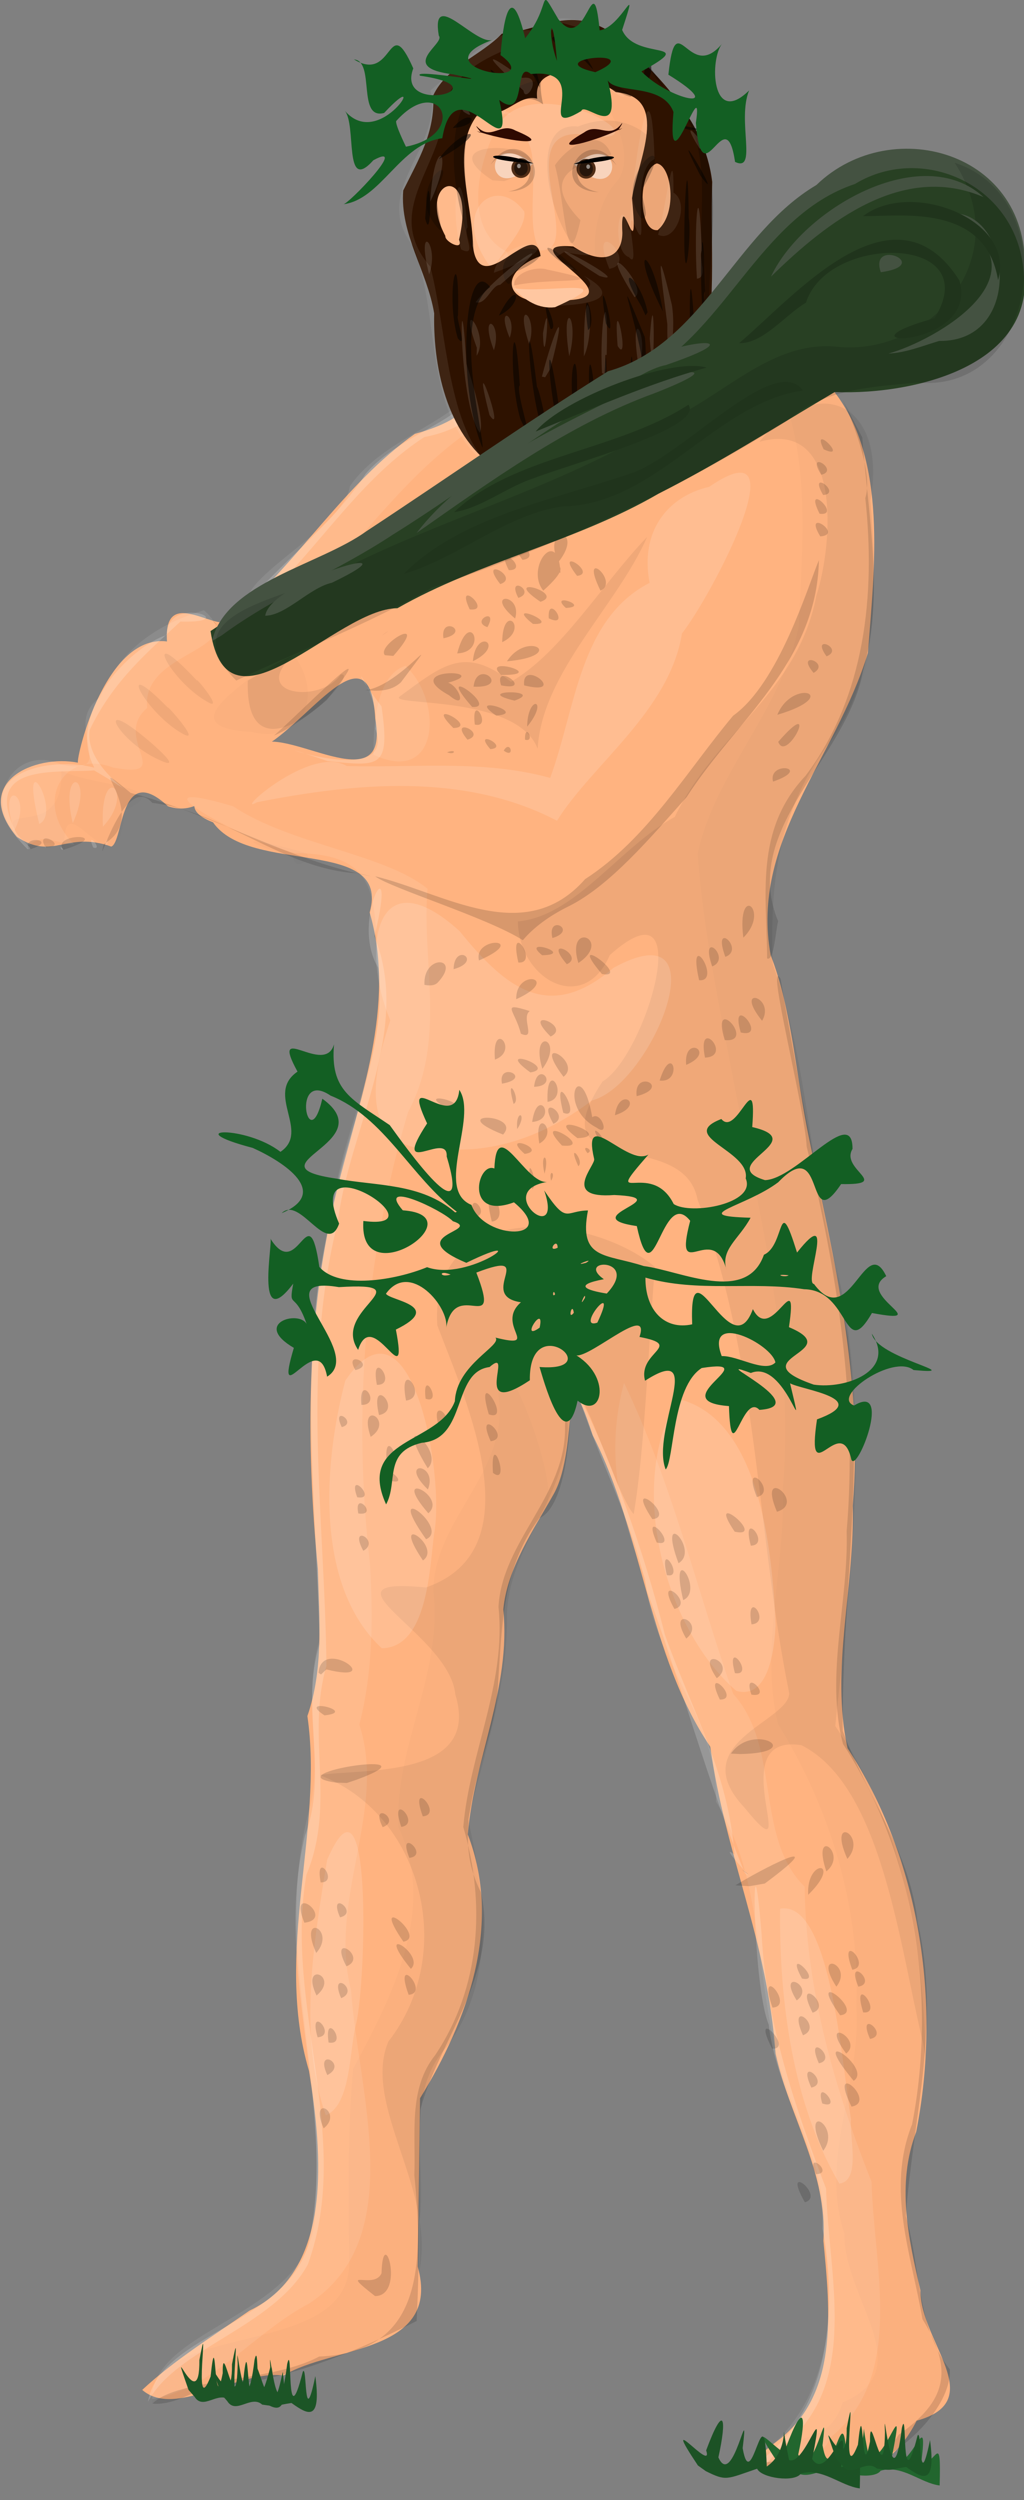 <?xml version="1.0" encoding="UTF-8" standalone="no"?>
<!-- Created with Inkscape (http://www.inkscape.org/) -->

<svg
   width="364.853"
   height="890.552"
   id="svg9845"
   version="1.1"
   xmlns:xlink="http://www.w3.org/1999/xlink"
   xmlns="http://www.w3.org/2000/svg"
   xmlns:svg="http://www.w3.org/2000/svg"
   xmlns:rdf="http://www.w3.org/1999/02/22-rdf-syntax-ns#"
   xmlns:cc="http://creativecommons.org/ns#"
   xmlns:dc="http://purl.org/dc/elements/1.1/">
  <rect width="100%" height="100%" fill="#808080" stroke="none"/>
  <defs
     id="defs9847">
    <linearGradient
       id="linearGradient23124-6">
      <stop
         id="stop23126-0"
         offset="0"
         style="stop-color:#cc992d;stop-opacity:1;" />
      <stop
         id="stop23128-3"
         offset="0.143"
         style="stop-color:#e1a832;stop-opacity:1;" />
      <stop
         style="stop-color:#e5cf5c;stop-opacity:1;"
         offset="0.321"
         id="stop23130-8" />
      <stop
         id="stop23132-0"
         offset="0.5"
         style="stop-color:#e5c547;stop-opacity:1;" />
      <stop
         style="stop-color:#ffffa3;stop-opacity:1;"
         offset="0.75"
         id="stop23134-1" />
      <stop
         id="stop23136-2"
         offset="0.875"
         style="stop-color:#ffd94d;stop-opacity:1;" />
      <stop
         style="stop-color:#ffdb4e;stop-opacity:1;"
         offset="1"
         id="stop23138-5" />
    </linearGradient>
    <linearGradient
       id="linearGradient9216">
      <stop
         id="stop9218"
         offset="0"
         style="stop-color:#cc992d;stop-opacity:1;" />
      <stop
         id="stop9220"
         offset="0.143"
         style="stop-color:#e1a832;stop-opacity:1;" />
      <stop
         style="stop-color:#e5cf5c;stop-opacity:1;"
         offset="0.321"
         id="stop9222" />
      <stop
         id="stop9224"
         offset="0.5"
         style="stop-color:#e5c547;stop-opacity:1;" />
      <stop
         style="stop-color:#ffffa3;stop-opacity:1;"
         offset="0.75"
         id="stop9226" />
      <stop
         id="stop9228"
         offset="0.875"
         style="stop-color:#ffd94d;stop-opacity:1;" />
      <stop
         style="stop-color:#ffdb4e;stop-opacity:1;"
         offset="1"
         id="stop9230" />
    </linearGradient>
    <linearGradient
       id="linearGradient4070-6-1-3">
      <stop
         id="stop4072-2-3-5"
         offset="0"
         style="stop-color:#a3a3a3;stop-opacity:1;" />
      <stop
         id="stop4074-3-2-9"
         offset="0.143"
         style="stop-color:#b0b0b0;stop-opacity:1;" />
      <stop
         style="stop-color:#d1d1d1;stop-opacity:1;"
         offset="0.321"
         id="stop4076-8-1-9" />
      <stop
         id="stop4078-2-6-8"
         offset="0.5"
         style="stop-color:#bdbdbd;stop-opacity:1;" />
      <stop
         style="stop-color:#e5e5e5;stop-opacity:1;"
         offset="0.75"
         id="stop4080-6-3-1" />
      <stop
         id="stop4082-2-8-8"
         offset="0.875"
         style="stop-color:#cccccc;stop-opacity:1;" />
      <stop
         style="stop-color:#cccccc;stop-opacity:1;"
         offset="1"
         id="stop4084-7-3-2" />
    </linearGradient>
    <linearGradient
       id="linearGradient7293-4-5-5-3-6">
      <stop
         id="stop5392-3-6-1-0"
         offset="0"
         style="stop-color:#cc992d;stop-opacity:1;" />
      <stop
         id="stop7305-6-3-4-7"
         offset="0.143"
         style="stop-color:#e1a832;stop-opacity:1;" />
      <stop
         style="stop-color:#e5cf5c;stop-opacity:1;"
         offset="0.321"
         id="stop8194-1-0-7-8-1" />
      <stop
         id="stop7301-0-2-2-9-7"
         offset="0.5"
         style="stop-color:#e5c547;stop-opacity:1;" />
      <stop
         style="stop-color:#ffffa3;stop-opacity:1;"
         offset="0.75"
         id="stop7303-5-9-4-8-7" />
      <stop
         id="stop7526-6-9-6-4-7"
         offset="0.875"
         style="stop-color:#ffd94d;stop-opacity:1;" />
      <stop
         style="stop-color:#ffdb4e;stop-opacity:1;"
         offset="1"
         id="stop7297-8-3-4-7" />
    </linearGradient>
    <linearGradient
       id="linearGradient6945">
      <stop
         id="stop6947"
         offset="0"
         style="stop-color:#cc992d;stop-opacity:1;" />
      <stop
         id="stop6949"
         offset="0.143"
         style="stop-color:#e1a832;stop-opacity:1;" />
      <stop
         style="stop-color:#e5cf5c;stop-opacity:1;"
         offset="0.321"
         id="stop6951" />
      <stop
         id="stop6953"
         offset="0.5"
         style="stop-color:#e5c547;stop-opacity:1;" />
      <stop
         style="stop-color:#ffffa3;stop-opacity:1;"
         offset="0.75"
         id="stop6955" />
      <stop
         id="stop6957"
         offset="0.875"
         style="stop-color:#ffd94d;stop-opacity:1;" />
      <stop
         style="stop-color:#ffdb4e;stop-opacity:1;"
         offset="1"
         id="stop6959" />
    </linearGradient>
    <linearGradient
       id="linearGradient9390">
      <stop
         id="stop9392"
         offset="0"
         style="stop-color:#cc992d;stop-opacity:1;" />
      <stop
         id="stop9394"
         offset="0.143"
         style="stop-color:#e1a832;stop-opacity:1;" />
      <stop
         style="stop-color:#e5cf5c;stop-opacity:1;"
         offset="0.321"
         id="stop9396" />
      <stop
         id="stop9398"
         offset="0.5"
         style="stop-color:#e5c547;stop-opacity:1;" />
      <stop
         style="stop-color:#ffffa3;stop-opacity:1;"
         offset="0.75"
         id="stop9400" />
      <stop
         id="stop9402"
         offset="0.875"
         style="stop-color:#ffd94d;stop-opacity:1;" />
      <stop
         style="stop-color:#ffdb4e;stop-opacity:1;"
         offset="1"
         id="stop9404" />
    </linearGradient>
    <linearGradient
       gradientUnits="userSpaceOnUse"
       y2="672.822"
       x2="449.808"
       y1="677.822"
       x1="155.102"
       id="linearGradient8180"
       xlink:href="#linearGradient4070-9-0-5" />
    <linearGradient
       gradientTransform="translate(458.427,563.081)"
       xlink:href="#linearGradient4053-4-0"
       id="linearGradient5694"
       x1="294.712"
       y1="148.257"
       x2="305.824"
       y2="148.257"
       gradientUnits="userSpaceOnUse" />
    <linearGradient
       id="linearGradient4053-4-0">
      <stop
         id="stop4055-9-6"
         offset="0"
         style="stop-color:#cc992d;stop-opacity:1;" />
      <stop
         id="stop4057-8-5"
         offset="0.143"
         style="stop-color:#e1a832;stop-opacity:1;" />
      <stop
         style="stop-color:#e5cf5c;stop-opacity:1;"
         offset="0.321"
         id="stop4059-2-0" />
      <stop
         id="stop4061-4-9"
         offset="0.5"
         style="stop-color:#e5c547;stop-opacity:1;" />
      <stop
         style="stop-color:#ffffa3;stop-opacity:1;"
         offset="0.75"
         id="stop4063-5-7" />
      <stop
         id="stop4065-2-2"
         offset="0.875"
         style="stop-color:#ffd94d;stop-opacity:1;" />
      <stop
         style="stop-color:#ffdb4e;stop-opacity:1;"
         offset="1"
         id="stop4067-9-2" />
    </linearGradient>
    <linearGradient
       xlink:href="#linearGradient4070-9-0-5"
       id="linearGradient5702"
       x1="309.286"
       y1="148.853"
       x2="320.714"
       y2="148.853"
       gradientUnits="userSpaceOnUse" />
    <linearGradient
       id="linearGradient4070-9-0-5">
      <stop
         id="stop4072-5-5-3"
         offset="0"
         style="stop-color:#a3a3a3;stop-opacity:1;" />
      <stop
         id="stop4074-5-2-2"
         offset="0.143"
         style="stop-color:#b0b0b0;stop-opacity:1;" />
      <stop
         style="stop-color:#d1d1d1;stop-opacity:1;"
         offset="0.321"
         id="stop4076-40-4-9" />
      <stop
         id="stop4078-3-2-7"
         offset="0.5"
         style="stop-color:#bdbdbd;stop-opacity:1;" />
      <stop
         style="stop-color:#e5e5e5;stop-opacity:1;"
         offset="0.75"
         id="stop4080-4-3-3" />
      <stop
         id="stop4082-1-8-7"
         offset="0.875"
         style="stop-color:#cccccc;stop-opacity:1;" />
      <stop
         style="stop-color:#cccccc;stop-opacity:1;"
         offset="1"
         id="stop4084-2-5-4" />
    </linearGradient>
    <linearGradient
       gradientTransform="translate(458.427,563.081)"
       y2="148.853"
       x2="320.714"
       y1="148.853"
       x1="309.286"
       gradientUnits="userSpaceOnUse"
       id="linearGradient5734"
       xlink:href="#linearGradient4070-9-0-5" />
    <linearGradient
       gradientUnits="userSpaceOnUse"
       y2="677.106"
       x2="447.174"
       y1="673.535"
       x1="155.416"
       id="linearGradient8098"
       xlink:href="#linearGradient4070-9-0-5" />
    <linearGradient
       gradientUnits="userSpaceOnUse"
       y2="621.984"
       x2="353.558"
       y1="622.877"
       x1="235.797"
       id="linearGradient8090"
       xlink:href="#linearGradient6713" />
    <linearGradient
       gradientUnits="userSpaceOnUse"
       y2="623.751"
       x2="393.991"
       y1="623.751"
       x1="276.408"
       id="linearGradient8082"
       xlink:href="#linearGradient6713" />
    <linearGradient
       gradientUnits="userSpaceOnUse"
       y2="2720.7"
       x2="1695.24"
       y1="2726.81"
       x1="1269.68"
       id="linearGradient8074"
       xlink:href="#linearGradient6713" />
    <linearGradient
       gradientUnits="userSpaceOnUse"
       y2="487.316"
       x2="409.226"
       y1="487.673"
       x1="208.102"
       id="linearGradient8066"
       xlink:href="#linearGradient6713" />
    <linearGradient
       id="linearGradient6713">
      <stop
         id="stop6715"
         offset="0"
         style="stop-color:#cc992d;stop-opacity:1;" />
      <stop
         id="stop6717"
         offset="0.143"
         style="stop-color:#e1a832;stop-opacity:1;" />
      <stop
         style="stop-color:#e5cf5c;stop-opacity:1;"
         offset="0.321"
         id="stop6719" />
      <stop
         id="stop6721"
         offset="0.5"
         style="stop-color:#e5c547;stop-opacity:1;" />
      <stop
         style="stop-color:#ffffa3;stop-opacity:1;"
         offset="0.75"
         id="stop6723" />
      <stop
         id="stop6725"
         offset="0.875"
         style="stop-color:#ffd94d;stop-opacity:1;" />
      <stop
         style="stop-color:#ffdb4e;stop-opacity:1;"
         offset="1"
         id="stop6727" />
    </linearGradient>
    <linearGradient
       id="linearGradient4053-4">
      <stop
         id="stop4055-9"
         offset="0"
         style="stop-color:#cc992d;stop-opacity:1;" />
      <stop
         id="stop4057-8"
         offset="0.143"
         style="stop-color:#e1a832;stop-opacity:1;" />
      <stop
         style="stop-color:#e5cf5c;stop-opacity:1;"
         offset="0.321"
         id="stop4059-2" />
      <stop
         id="stop4061-4"
         offset="0.5"
         style="stop-color:#e5c547;stop-opacity:1;" />
      <stop
         style="stop-color:#ffffa3;stop-opacity:1;"
         offset="0.75"
         id="stop4063-5" />
      <stop
         id="stop4065-2"
         offset="0.875"
         style="stop-color:#ffd94d;stop-opacity:1;" />
      <stop
         style="stop-color:#ffdb4e;stop-opacity:1;"
         offset="1"
         id="stop4067-9" />
    </linearGradient>
    <linearGradient
       id="linearGradient4053-4-7">
      <stop
         id="stop4055-9-8"
         offset="0"
         style="stop-color:#cc992d;stop-opacity:1;" />
      <stop
         id="stop4057-8-8"
         offset="0.143"
         style="stop-color:#e1a832;stop-opacity:1;" />
      <stop
         style="stop-color:#e5cf5c;stop-opacity:1;"
         offset="0.321"
         id="stop4059-2-1" />
      <stop
         id="stop4061-4-6"
         offset="0.5"
         style="stop-color:#e5c547;stop-opacity:1;" />
      <stop
         style="stop-color:#ffffa3;stop-opacity:1;"
         offset="0.75"
         id="stop4063-5-3" />
      <stop
         id="stop4065-2-8"
         offset="0.875"
         style="stop-color:#ffd94d;stop-opacity:1;" />
      <stop
         style="stop-color:#ffdb4e;stop-opacity:1;"
         offset="1"
         id="stop4067-9-7" />
    </linearGradient>
    <linearGradient
       id="linearGradient6945-3">
      <stop
         id="stop6947-8"
         offset="0"
         style="stop-color:#cc992d;stop-opacity:1;" />
      <stop
         id="stop6949-3"
         offset="0.143"
         style="stop-color:#e1a832;stop-opacity:1;" />
      <stop
         style="stop-color:#e5cf5c;stop-opacity:1;"
         offset="0.321"
         id="stop6951-7" />
      <stop
         id="stop6953-1"
         offset="0.5"
         style="stop-color:#e5c547;stop-opacity:1;" />
      <stop
         style="stop-color:#ffffa3;stop-opacity:1;"
         offset="0.75"
         id="stop6955-0" />
      <stop
         id="stop6957-7"
         offset="0.875"
         style="stop-color:#ffd94d;stop-opacity:1;" />
      <stop
         style="stop-color:#ffdb4e;stop-opacity:1;"
         offset="1"
         id="stop6959-3" />
    </linearGradient>
    <linearGradient
       id="linearGradient11765">
      <stop
         id="stop11767"
         offset="0"
         style="stop-color:#cc992d;stop-opacity:1;" />
      <stop
         id="stop11769"
         offset="0.143"
         style="stop-color:#e1a832;stop-opacity:1;" />
      <stop
         style="stop-color:#e5cf5c;stop-opacity:1;"
         offset="0.321"
         id="stop11771" />
      <stop
         id="stop11773"
         offset="0.5"
         style="stop-color:#e5c547;stop-opacity:1;" />
      <stop
         style="stop-color:#ffffa3;stop-opacity:1;"
         offset="0.75"
         id="stop11775" />
      <stop
         id="stop11777"
         offset="0.875"
         style="stop-color:#ffd94d;stop-opacity:1;" />
      <stop
         style="stop-color:#ffdb4e;stop-opacity:1;"
         offset="1"
         id="stop11779" />
    </linearGradient>
    <linearGradient
       id="linearGradient4070-6-1-3-6">
      <stop
         id="stop4072-2-3-5-5"
         offset="0"
         style="stop-color:#a3a3a3;stop-opacity:1;" />
      <stop
         id="stop4074-3-2-9-1"
         offset="0.143"
         style="stop-color:#b0b0b0;stop-opacity:1;" />
      <stop
         style="stop-color:#d1d1d1;stop-opacity:1;"
         offset="0.321"
         id="stop4076-8-1-9-0" />
      <stop
         id="stop4078-2-6-8-9"
         offset="0.5"
         style="stop-color:#bdbdbd;stop-opacity:1;" />
      <stop
         style="stop-color:#e5e5e5;stop-opacity:1;"
         offset="0.75"
         id="stop4080-6-3-1-9" />
      <stop
         id="stop4082-2-8-8-6"
         offset="0.875"
         style="stop-color:#cccccc;stop-opacity:1;" />
      <stop
         style="stop-color:#cccccc;stop-opacity:1;"
         offset="1"
         id="stop4084-7-3-2-8" />
    </linearGradient>
    <linearGradient
       id="linearGradient23124-6-4">
      <stop
         id="stop23126-0-8"
         offset="0"
         style="stop-color:#cc992d;stop-opacity:1;" />
      <stop
         id="stop23128-3-4"
         offset="0.143"
         style="stop-color:#e1a832;stop-opacity:1;" />
      <stop
         style="stop-color:#e5cf5c;stop-opacity:1;"
         offset="0.321"
         id="stop23130-8-9" />
      <stop
         id="stop23132-0-9"
         offset="0.5"
         style="stop-color:#e5c547;stop-opacity:1;" />
      <stop
         style="stop-color:#ffffa3;stop-opacity:1;"
         offset="0.75"
         id="stop23134-1-2" />
      <stop
         id="stop23136-2-5"
         offset="0.875"
         style="stop-color:#ffd94d;stop-opacity:1;" />
      <stop
         style="stop-color:#ffdb4e;stop-opacity:1;"
         offset="1"
         id="stop23138-5-5" />
    </linearGradient>
    <linearGradient
       id="linearGradient11800">
      <stop
         id="stop11802"
         offset="0"
         style="stop-color:#cc992d;stop-opacity:1;" />
      <stop
         id="stop11804"
         offset="0.143"
         style="stop-color:#e1a832;stop-opacity:1;" />
      <stop
         style="stop-color:#e5cf5c;stop-opacity:1;"
         offset="0.321"
         id="stop11806" />
      <stop
         id="stop11808"
         offset="0.5"
         style="stop-color:#e5c547;stop-opacity:1;" />
      <stop
         style="stop-color:#ffffa3;stop-opacity:1;"
         offset="0.75"
         id="stop11810" />
      <stop
         id="stop11812"
         offset="0.875"
         style="stop-color:#ffd94d;stop-opacity:1;" />
      <stop
         style="stop-color:#ffdb4e;stop-opacity:1;"
         offset="1"
         id="stop11814" />
    </linearGradient>
  </defs>
  <g
     id="layer1"
     transform="translate(-534.65,-28.673)">
    <g
       transform="matrix(1.556,0,0,1.574,85.049,-374.203)"
       id="layer1-9">
      <g
         transform="matrix(1.459,0,0,1.587,-327.223,988.938)"
         id="g17283">
        <g
           transform="translate(365.563,281.952)"
           id="g29876">
          <path
             id="path21180"
             d="m 78.556,-630.144 c -3.982,4.131 -5.067,5.257 0,0 z"
             style="fill:#ffffff;fill-opacity:0.373;stroke:none" />
          <path
             style="fill:#ffb380;fill-opacity:1;stroke:none"
             d="m 162.441,-726.86 c -8.575,-19.28 -36.798,-9.819 -38.611,8.817 -3.304,9.632 7.4,9.696 6.761,19.66 4.473,9.126 1.421,13.944 -8.722,16.436 -11.082,7.152 -18.27,18.233 -28.622,26.35 -1.841,2.639 -10.88,-5.182 -10.277,3.255 -10.053,-1.151 -14.576,17.791 -13.931,17.292 -6.779,-1.235 -16.866,2.726 -9.63,10.57 5.769,3.458 7.739,-0.908 14.811,1.385 1.982,-0.592 1.213,-12.267 8.893,-5.75 6.3,1.969 9.855,-5.495 14.746,-8.352 7.01,-3.162 16.968,-17.793 17.795,-4.143 2.512,12.551 -14.703,0.337 -18.71,3.993 -2.644,3.608 -15.334,7.769 -6.746,10.799 5.788,7.573 27.962,1.977 24.58,12.849 4.263,13.264 -1.646,26.605 -5.147,39.652 -4.811,17.609 -4.887,35.976 -2.977,53.975 0.201,7.096 0.929,14.194 -1.649,20.972 2.611,16.219 -5.305,33.616 0.261,50.617 2.054,11.622 3.899,28.466 -9.349,34.171 -5.686,3.586 -11.967,7.164 -16.831,11.302 5.228,4.125 15.019,-2.917 22.204,-2.057 7.571,-4.242 24.816,-3.116 21.029,-15.538 0.122,-7.998 0.245,-15.996 0.368,-23.994 7.465,-11.064 12.971,-24.653 7.492,-37.619 0.966,-10.701 6.816,-20.943 5.573,-32.092 0.604,-5.919 4.814,-11.433 7.949,-16.517 4.049,-6.65 1.032,-22.123 6.087,-8.315 7.913,14.109 8.704,31.34 18.454,44.414 2.34,15.446 8.971,27.553 10.242,43.778 2.211,9.109 8.177,17.018 7.507,26.677 1.063,10.052 2.484,22.046 -7.347,28.627 -9.404,6.213 5.476,2.785 9.816,3.516 5.773,1.32 9.419,-1.676 12.169,-6.489 11.45,-2.854 0.503,-11.275 0.588,-18.597 -1.904,-7.46 -3.788,-15.116 -0.655,-22.613 4.045,-18.751 0.462,-39.065 -10.78,-54.685 -2.727,-11.198 1.173,-23.12 0.81,-34.587 1.69,-17.899 -2.988,-35.242 -6.875,-52.487 -2.009,-8.646 -2.661,-18.23 -6.006,-26.024 -3.247,-16.274 10.177,-27.907 15.265,-43.1 1.028,-12.216 3.085,-27.481 -5.272,-37.223 -7.984,-2.536 -15.969,-5.072 -23.953,-7.608 -2.305,-6.835 -4.725,-13.162 0.918,-19.049 0.993,-4.206 -0.48,-8.494 -2.228,-12.268 z"
             id="path3000-5" />
          <path
             style="fill:#000000;fill-opacity:0.019"
             d="m 176.276,-393.473 c 4.094,-3.585 10.515,-1.076 12.738,-7.753 12.266,-4.726 0.168,-14.607 0.265,-24.099 -3.943,-10.712 2.707,-21.421 1.882,-32.37 0.642,-14.381 -4.27,-28.509 -12.29,-40.247 -2.907,-10.811 1.155,-22.441 0.747,-33.539 1.856,-19.571 -3.51,-38.496 -7.564,-57.397 -2.435,-11.669 -4.902,-22.094 -5.804,-33.195 2.657,-11.46 13.239,-20.567 15.891,-32.515 0.526,-11.643 2.014,-24.783 -3.718,-35.356 4.086,-2.353 17.432,5.376 14.938,15.039 -0.776,11.102 3.183,23.056 -4.024,33.136 -7.253,10.987 -14.392,21.544 -11.667,34.446 5.206,13.134 5.425,28.496 9.954,42.225 5.954,22.35 1.482,45.539 1.387,68.125 4.941,11.014 12.601,21.359 12.769,34.112 2.578,12.313 -3.473,24.383 -2.549,36.423 2.141,6.894 1.579,14.966 6.605,20.563 0.176,5.392 -7.845,12.422 -13.444,13.674 -2.236,-1.236 -20.778,2.625 -16.116,-1.272 z m -95.628,-7.573 c -0.627,-12.072 30.466,-6.093 30.934,-19.823 -0.133,-9.208 -0.299,-18.835 0.597,-27.919 6.001,-10.169 13.259,-22.708 7.103,-34.49 -0.615,-11.446 6.964,-21.812 5.504,-33.501 -0.115,-9.678 10.543,-16.244 10.415,-26.063 -2.107,-16.963 9.884,10.585 7.262,13.715 -6.088,7.801 -7.7,16.511 -7.489,26.125 -0.76,9.081 -7.976,18.287 -3.181,27.303 3.666,11.688 -4.867,21.924 -9.077,31.912 -0.308,10.296 -0.03,20.906 -0.595,30.962 -10.111,4.668 -21.4,8.787 -32.749,9.502 -2.889,0.813 -5.639,2.554 -8.724,2.277 z M 102.8,-621.606 c -10.415,-2.853 -6.449,-2.816 1.91,-0.581 1.451,0.525 -1.602,2.943 -1.91,0.581 z m -41.517,-1.056 c -8.05,-8.611 5.59,0.07 5.105,-11.24 5.106,2.281 18.31,2.147 9.914,5.629 -0.941,13.575 -10.121,-5.596 -9.377,5.654 -2.456,-1.722 -3.739,-0.776 -5.642,-0.04 z m 34.976,-16.774 c -15.223,-0.784 3.563,-8.71 5.215,-12.324 6.461,5.444 3.908,14.298 -5.215,12.324 z m 61.926,-57.852 c -8.906,-1.47 -10.537,-15.035 -4.42,-20.858 5.87,-8.094 -17.381,-24.979 0.151,-17.623 13.557,5.769 10.944,22.185 7.518,31.964 0.618,5.17 6.021,11.155 -3.249,6.517 z"
             id="path3820-5" />
          <path
             style="fill:#ffffff;fill-opacity:0.09"
             d="m 175.286,-393.226 c 11.413,-7.017 13.097,-20.467 10.669,-32.539 0.746,-10.004 -6.208,-18.016 -7.907,-27.603 -2.758,-12 -2.108,-23.52 -8.927,-33.533 0.468,-11.823 -10.001,-19.998 -11.104,-31.839 -4.119,-9.307 -6.266,-17.896 -3.318,-27.875 7.48,14.1 11.435,29.548 17.132,44.341 7.58,7.685 3.3,20.398 11.218,27.507 0.184,14.649 4.71,28.843 10.496,42.07 0.368,12.456 5.37,27.741 -6.532,36.535 -1.728,4.501 -10.457,3.836 -11.727,2.936 z m -94.63,-8.486 c -0.134,-10.529 26.172,-11.976 25.546,-27.225 1.785,-19.181 -6.754,-38.482 -0.685,-57.507 1.86,-7.658 -1.324,-15.574 1.43,-23.628 -0.602,-20.351 -3.541,-40.985 1.889,-61.005 1.546,-11.973 9.51,-23.68 7.107,-35.892 -0.259,-10.186 -0.71,-15.038 -12.873,-15.215 -6.771,-1.222 -27.883,-11.526 -9.714,-6.654 8.949,5.457 23.882,6.805 30.504,11.765 -0.971,10.336 3.029,21.5 -3.051,31.833 -6.789,20.72 -8.726,42.77 -5.991,64.364 0.512,7.808 0.474,15.472 -1.665,22.996 4.389,12.134 -4.936,24.893 -1.303,37.856 1.106,14.457 9.141,35.454 -6.624,44.717 -8.427,4.004 -15.389,12.349 -24.57,13.595 z M 61.306,-623.309 c -8.347,-5.016 -2.802,-14.741 5.073,-11.48 9.499,1.763 -0.219,-5.703 6.11,-9.598 3.283,-7.414 9.902,-10.649 16.275,-12.409 7.414,5.889 -9.906,5.635 -8.902,13.942 -5.63,4.306 4.735,10.19 -5.369,8.49 -7.856,-2.701 -12.615,5.094 -6.082,10.973 -3.306,-0.253 -4.676,-1.567 -7.104,0.08 z m 11.88,-0.219 c 0.774,-1.68 0.549,1.063 0,0 z m 42.17,-12.684 c 0.185,0.456 -0.857,-10.956 5.038,-12.657 5.955,4.977 5.384,17.152 -5.04,12.66 z m -16.196,-18.517 c -12.838,-3.956 11.198,-12.254 12.522,-19.759 7.729,-10.226 28.877,-10.116 18.486,-26.271 -0.4,-9.341 -12.637,-11.829 -3.974,-22.274 1.299,-11.014 13.996,-17.336 24.011,-14.482 -12.556,0.06 -25.493,24.322 -13.847,29.627 1.996,10.216 10.645,23.332 -5.339,25.162 -11.82,7.24 -19.578,18.822 -30.263,27.534 l -1.018,0.978 -0.578,-0.518 z"
             id="path3845-1" />
          <path
             style="fill:#000000;fill-opacity:0.061"
             d="m 122.563,-419.887 c 2.667,-11.599 -9.057,-23.804 -4.842,-32.807 10.997,-12.847 5.047,-32.602 -10.813,-37.997 6.809,-0.946 25.379,0.527 21.314,-11.493 -0.845,-8.609 -22.551,-16.852 -4.618,-15.254 17.026,-5.339 6.404,-26.317 1.787,-37.383 -1.235,-18.125 23.908,-16.12 34.156,-8.337 -1.017,11.171 -1.599,26.153 -3.331,35.263 -3.529,-3.587 -11.008,-28.973 -10.358,-12.144 -0.335,9.821 -9.386,17.087 -9.522,26.583 0.113,10.036 -3.53,19.641 -6.12,29.057 2.698,10.825 4.41,22.964 -3.305,32.43 -6.712,6.65 -3.292,16.171 -4.24,24.45 -0.03,2.534 -0.03,5.124 -0.108,7.632 z m 79.093,-32.505 c -3.72,-13.902 -6.446,-36.76 -19.103,-42.555 -13.013,-1.878 0.893,19.898 -9.02,8.829 -9.421,-9.184 7.06,-12.192 7.092,-16.244 -5.212,-23.353 -4.9,-48.157 -14.386,-70.392 -2.251,-10.665 -25.595,-2.197 -14.918,-16.836 6.841,-3.686 15.149,-29.431 1.143,-18.028 -4.073,8.619 -14.266,3.53 -14.427,-4.801 9.086,-0.757 15.862,-10.536 24.63,-14.913 6.372,-11.997 19.273,-17.617 22.211,-31.497 2.72,-7.697 3.944,-25.306 -8.947,-21.981 9.284,-10.206 20.184,-5.334 17.444,8.366 1.01,11.576 1.484,24.063 -6.059,34.082 -8.499,9.993 -9.749,20.487 -9.253,31.982 5.762,14.686 5.79,30.909 10.632,45.915 4.569,20.754 1.552,41.982 -0.844,62.792 10.33,13.579 13.867,30.721 14.179,47.454 l -0.38,-2.177 z M 81.706,-635.474 c -6.383,-2.588 -10.545,-9.571 -1.72,-2.799 0.485,0.353 5.989,4.637 1.72,2.799 z m 59.436,-1.568 c -3.241,-7.811 -23.84,-6.034 -21.611,-7.48 6.707,-4.453 10.178,-7.279 17.415,-2.068 7.822,-4.06 14.371,-14.029 21.391,-20.673 -4.77,9.898 -16.494,19.319 -17.195,30.221 z m -55.626,-2.1 c -5.851,-2.871 -11.083,-11.823 -2.345,-3.705 -0.651,-0.88 5.358,5.181 2.345,3.705 z m 3.763,-4.609 c -6.054,-3.082 -10.679,-11.866 -1.59,-2.992 -0.485,-0.867 4.468,4.587 1.59,2.992 z m 60.086,-63.148 c -5.741,-1.913 -10.752,-19.813 -1.892,-18.876 12.752,-4.612 20.118,10.642 10.111,18.212 -2.878,2.553 -5.104,4.416 -8.219,0.664 z m -15.317,-11.203 c -12.412,-7.384 16.663,-4.79 1.848,0.117 z"
             id="path3940" />
          <path
             style="fill:#ffffff;fill-opacity:0.137"
             d="m 188.485,-432.429 c -7.283,-11.33 -9.45,-25.866 -9.288,-39.204 7.82,-1.267 9.593,21.355 11.123,30.004 -0.263,2.552 1.601,8.795 -1.835,9.2 z m -80.593,-9.742 c -4.37,-11.447 -1.918,-24.595 0.207,-36.414 7.128,-15.043 6.125,17.13 4.578,23.258 -1.108,3.614 -0.744,11.657 -4.785,13.156 z m 64.429,-60.523 c -11.242,-8.823 -17.312,-29.371 -9.227,-41.655 12.728,2.708 14.866,21.014 15.395,32.286 -0.185,3.454 -1.1,10.659 -6.168,9.369 z m -55.64,-6.076 c -10.42,-8.789 -9.244,-26.097 -5.723,-38.168 10.253,-13.782 15.733,13.356 13.918,21.935 -0.698,5.087 -1.083,16.135 -8.195,16.233 z m 10.588,-71.169 c -13.617,1.053 -12.936,-8.522 -9.246,-18.359 -4.79,-10.383 -2.255,-23.533 10.864,-12.743 7.436,8.348 14.115,13.02 24.159,5.24 17.373,-8.666 6.005,16.769 -3.382,18.91 -6.505,4.504 -14.409,7.423 -22.395,6.952 z m -68.279,-45.45 c -2.876,-7.809 3.215,-5.375 0,0 z m 13.921,-0.545 c -0.522,-9.475 5.287,-5.081 0,0 z m -9.992,-0.38 c -3.394,-12.584 3.687,-1.618 0,0 z m 5.264,-0.126 c -2.251,-8.405 3.628,-7.131 0,0 z m 75.997,-0.338 c -14.516,-6.9 -31.672,-5.407 -47.069,-2.641 -4.046,2.069 8.347,-8.277 14.08,-5.155 10.644,0.261 21.492,-0.94 31.916,1.692 4.006,-9.827 4.563,-22.658 15.611,-27.82 -1.542,-7.177 2.662,-12.293 9.349,-13.692 14.679,-9.164 0.383,15.534 -4.277,20.909 -1.918,11.003 -14.156,18.719 -19.61,26.707 z m -9.967,-78.421 c -7.365,-8.24 0.243,-14.12 4.824,-8.465 0.544,2.669 -4.873,6.945 -4.824,8.465 z m 7.36,-2.904 c -3.639,-4.676 3.043,-19.488 -7.157,-16.766 4.378,-10.736 30.265,3.068 12.986,0.162 -10.294,-0.111 1.344,16.75 -5.827,16.595 z"
             id="path4261" />
          <path
             style="fill:#000000;fill-opacity:0.132"
             d="m 175.065,-392.315 c 7.282,-2.081 18.051,3.061 22.729,-4.292 7.426,-4.751 8.753,-9.124 3.74,-16.499 -1.737,-9.212 -5.706,-18.479 -1.622,-27.778 3.979,-18.655 0.227,-38.717 -10.851,-54.25 -2.816,-9.749 0.907,-20.289 0.577,-30.314 1.752,-18.578 -1.506,-36.999 -6.274,-54.876 -0.294,-5.459 -6.519,-27.399 -4.089,-23.924 3.111,17.129 7.319,34.042 10.534,51.131 2.716,18.664 -0.985,37.516 -0.78,56.129 3.687,9.149 10.579,17.12 11.743,27.366 3.709,13.942 -0.739,28.036 -1.844,41.817 2.328,7.293 1.695,15.89 6.908,21.879 0.272,5.417 -7.815,12.388 -13.366,13.709 -5.177,-0.162 -13.562,0.657 -17.405,-0.1 z m -94.382,-8.743 c 4.008,-3.645 18.669,-3.014 26.163,-6.71 16.26,-0.584 16.345,-12.93 14.945,-25.866 0.253,-5.936 -0.992,-12.274 3.279,-17.127 7.111,-9.638 7.936,-21.638 4.404,-32.519 0.961,-10.494 6.787,-20.468 5.522,-31.387 0.568,-9.416 10.724,-15.947 10.436,-25.754 0.643,-16.622 2.812,10.378 -4.037,13.116 -6.33,7.653 -5.773,16.714 -6.676,25.986 -1.572,9.069 -7.643,18.175 -2.499,27.305 2.99,11.649 -6.548,20.913 -9.485,31.028 -0.306,10.025 -0.02,20.361 -0.584,30.146 -10.113,4.671 -21.391,8.791 -32.748,9.505 -2.888,0.813 -5.636,2.55 -8.719,2.277 z m 93.011,-75.746 c -1.479,-1.188 1.685,1.004 0,0 z m 3.465,-130.341 c -0.04,-9.013 -2.02,-18.275 6.024,-26.039 9.37,-11.331 11.006,-25.781 9.386,-39.605 2.114,-5.96 -8.52,-22.439 -0.48,-8.656 0.866,10.912 3.551,22.452 0.116,33.32 -2.472,12.484 -19.348,22.457 -13.317,35.685 -0.357,1.04 -0.645,5.8 -1.729,5.295 z m -64.083,-12.121 c -11.802,-0.518 -21.043,-8.834 -32.408,-10.054 -4.457,-4.593 -8.959,10.887 -7.607,5.849 7.907,-4.119 -4.322,-13.692 4.208,-7.27 12.766,2.949 25.214,9.794 37.896,11.91 l -2.089,-0.437 z m -51.761,-3.388 c -1.355,-2.26 5.011,-1.353 0,0 z m 5.399,0.02 c -2.123,-2.469 8.539,-2.392 0,0 z m -2.827,-0.367 c -1.811,-2.848 4.039,0.02 0,0 z m 35.847,-15.92 c 2.525,-1.781 18.667,-16.808 8.304,-5.07 -2.27,1.848 -6.339,4.442 -8.304,5.07 z m 14.922,-6.402 c 0.127,-0.232 0.339,0.61 0,0 z m -24.2,-9.651 c -1.488,-1.42 1.608,1.279 0,0 z m 72.862,-41.073 c -5.273,-8.043 -2.178,-14.75 0.873,-22.525 0.361,-6.52 -9.955,-21.143 -1.556,-7.919 7.26,11.937 -6.512,19.345 0.683,30.444 z m -37.513,-12.262 c -4.514,-1.567 5.32,-0.518 0,0 z"
             id="path4341" />
          <path
             style="fill:#ffffff;fill-opacity:0.184"
             d="m 174.618,-391.952 c 12.254,-7.224 13.646,-21.397 11.234,-34.036 0.384,-10.44 -7.123,-18.904 -8.451,-29.137 -2.614,-5.681 -2.801,-31.892 -1.106,-12.823 0.749,12.666 5.281,24.727 10.114,36.228 0.37,12.453 5.355,27.736 -6.538,36.528 -1.828,1.052 -2.802,3.963 -5.253,3.24 z m -94.636,-9.355 c 1.812,-10.02 23.164,-11.082 25.482,-23.793 4,-18.919 -5.891,-37.939 -0.853,-56.931 3.813,-9.101 -0.861,-17.955 2.296,-27.356 -0.398,-20.053 -3.682,-40.33 1.672,-60.086 1.757,-12.217 9.158,-23.846 7.533,-36.351 -4.595,-6.856 3.329,-18.908 -0.583,-4.481 5.938,13.476 -3.969,27.366 -5.761,40.787 -5.752,20.788 -2.014,42.138 -1.775,63.257 -3.216,10.095 1.535,19.58 -3.134,29.775 -3.609,18.552 7.417,37.59 0.213,55.591 -5.345,8.916 -20.709,11.974 -25.09,19.588 z m 93.643,-75.462 c -5.801,-12.889 -9.787,-26.522 -15.305,-40.145 -2.194,-9.953 -7.728,-18.93 -10.954,-28.353 5.055,8.82 10.567,22.896 13.734,34.525 4.179,10.725 10.007,19.706 10.936,31.388 -2.984,-1.984 4.12,4.616 1.589,2.585 z M 61.06,-622.739 c -11.02,-9.953 2.271,-13.528 10.5,-11.61 -4.503,-7.79 5.588,-17.203 11.379,-18.931 0.05,-5.966 12.28,-1.63 2.132,-1.898 -4.954,4.21 -10.498,8.37 -14.225,15.429 -1.188,6.291 12.33,11.985 0.694,5.795 -6.085,0.394 -17.884,-1.129 -12.173,8.997 0.415,0.661 3.238,2.58 1.693,2.218 z m 5.33,0.04 c -0.502,-0.867 0.772,0.336 0,0 z m 4.993,-0.266 c -1.249,-2.656 1.747,0.546 0,0 z m -7.579,-0.1 c 0.092,-0.529 0.244,0.525 0,0 z M 108.16,-635.28 c -16.136,-5.11 11.451,5.226 7.509,-4.62 0.835,-5.899 -6.093,-11.629 0.97,-3.177 1.422,8.952 -0.305,8.533 -8.479,7.797 z m -16,-18.375 c 5.418,-7.953 15.967,-14.073 21.984,-22.593 7.695,-8.202 25.353,-8.358 16.302,-22.622 -2.351,-6.644 -2.225,-13.182 0.248,-2.337 4.159,9.816 4.995,17.505 -7.361,19.725 -11.032,6.521 -17.781,17.695 -27.898,25.398 -0.917,0.204 -2.503,3.771 -3.275,2.429 z m 84.595,-37.348 c -6.506,-1.824 -17.573,-6.064 -4.762,-1.872 5.397,1.456 25.547,8.492 9.422,3.355 l -2.249,-0.716 z m -51.967,-17.682 c -4.712,-13.079 8.061,-32.068 23.677,-28.601 10.133,3.184 6.265,1.801 -1.076,0.494 -14.817,-1.584 -24.874,15.441 -22.276,28.126 0.476,0.739 -0.326,-0.29 -0.325,-0.02 z"
             id="path4337" />
          <path
             style="fill:#000000;fill-opacity:0.156"
             d="m 115.624,-416.388 c -6.041,-4.294 -0.19,-0.781 1.018,-3.257 0.216,-7.453 3.79,3.224 -1.018,3.257 z m 67.461,-13.379 c -3.816,-6.062 3.305,-0.821 0,0 z m 1.757,-4.008 c -1.916,-3.69 3.033,-0.07 0,0 z m 1.112,-3.334 c -3.887,-7.348 3.018,-3.5 0,0 z m -78.401,-3.195 c -2.383,-5.119 3.219,-2.293 0,0 z m 82.85,-3.104 c -3.858,-7.096 4.189,-0.643 0,0 z m -4.59,-0.448 c -1.33,-4.079 3.511,1.039 0,0 z m -1.716,-2.261 c -2.434,-4.777 3.171,-0.641 0,0 z m 6.646,-0.97 c -7.698,-8.415 3.111,-1.84 0,0 z m -82.611,-0.817 c -2.105,-4.128 3.362,-1.573 0,0 z m 77.144,-1.679 c -2.339,-4.821 3.173,-0.573 0,0 z m 4.286,-1.391 c -4.468,-5.537 2.851,-2.024 0,0 z m -11.626,-0.701 c -3.61,-6.483 3.631,0.161 0,0 z m -69.604,-0.872 c -0.792,-4.848 3.208,0.493 0,0 z m 84.975,-0.51 c -2.194,-4.538 3.221,-0.53 0,0 z m -86.695,-0.231 c -1.591,-4.923 3.206,-0.238 0,0 z m 76.168,-0.293 c -2.635,-5.452 3.371,-1.173 0,0 z m 5.835,-2.851 c -5.706,-7.234 4.154,-0.377 0,0 z m -4.321,-0.37 c -3.174,-5.614 3.371,-0.962 0,0 z m 7.94,-0.04 c -1.972,-5.907 3.346,0.289 0,0 z m -14.238,-0.689 c -2.563,-6.77 3.646,-0.14 0,0 z m 3.803,-1.015 c -3.257,-4.767 3.118,-2.047 0,0 z m -71.5,-0.325 c -1.997,-4.276 3.067,-1.103 0,0 z m -3.856,-0.379 c -2.66,-5.025 3.769,-2.857 0,0 z m 14.453,-0.105 c -2.513,-6.265 3.474,-0.225 0,0 z m 67.126,-1.162 c -3.87,-5.423 2.806,-3.164 0,0 z m 3.448,0 c -2.118,-4.631 3.2,-0.473 0,0 z m -8.843,-1.153 c -3.02,-5.049 3.6,0.716 0,0 z m -61.382,-1.385 c -6.12,-6.827 2.408,-1.971 0,0 z m 69.279,0.13 c -2.385,-5.789 3.253,-0.495 0,0 z m -79.396,-0.485 c -2.973,-5.132 3.533,-1.288 0,0 z m -4.736,-1.911 c -2.967,-5.978 3.297,-3.39 0,0 z m 13.68,-1.607 c -5.668,-7.479 3.861,-0.601 0,0 z m -15.543,-2.706 c -2.703,-5.98 4.974,-0.515 0,0 z m 5.595,-0.766 c -1.984,-4.177 3.137,-0.636 0,0 z m 73.48,-3.217 c -0.338,-5.235 5.556,-4.918 0,0 z m -11.431,-1.344 c 3.394,-1.946 16.117,-8.034 4.622,-0.262 l -2.4,0.384 -2.222,-0.125 z m -65.086,-0.417 c -0.998,-4.775 3.015,0.04 0,0 z m 79.363,-1.575 c -2.423,-6.601 3.512,-2.573 0,0 z m 3.3,-1.782 c -3.237,-6.574 3.296,-3.319 0,0 z m -68.748,-0.147 c -2.039,-4.607 3.31,-0.342 0,0 z m -4.18,-4.374 c -2.137,-3.917 3.105,-1.049 0,0 z m 2.915,-0.04 c -2.039,-5.385 3.279,-0.437 0,0 z m 3.377,-1.507 c -2.294,-5.747 3.36,-0.218 0,0 z m -13.655,-4.817 c -10.279,-1.318 16.892,-4.958 3.212,-0.386 l -1.48,0.448 -1.732,-0.06 z m 62.023,-4.126 c 3.39,-4.572 12.123,-0.105 1.452,0.06 z m -63.791,-5.454 c -4.564,-2.708 5.409,-0.532 0,0 z m 62.044,-2.255 c -2.816,-5.329 3.451,0.07 0,0 z m 4.961,-0.702 c -1.585,-4.107 3.63,0.553 0,0 z m -5.439,-2.34 c -3.646,-4.82 3.365,-2.272 0,0 z m -62.512,-0.784 c 0.533,-5.241 10.854,1.714 1.236,-0.475 l -0.836,0.724 -0.401,-0.247 z m 65.361,0.06 c -1.576,-5.249 3.238,0.454 0,0 z m -7.642,-4.928 c -3.186,-4.891 3.208,-2.339 0,0 z m 10.245,-2.028 c -1.033,-5.383 3.257,-0.232 0,0 z m -12.102,-2.201 c -3.365,-5.472 3.411,-0.751 0,-10e-4 z m 1.38,-1.261 c -2.304,-8.871 3.415,-1.357 0,0 z m -2.565,-3.566 c -1.418,-5.366 2.944,0.609 0,0 z m 1.829,-1.694 c -3.448,-8.457 3.432,-1.839 0,0 z m -40.109,-0.395 c -5.43,-7.287 3.125,-1.96 0,0 z m -9.364,-1.376 c -2.411,-4.04 2.8,-1.406 0,0 z m 60.828,-0.728 c -1.632,-5.459 3.292,-0.113 0,0 z m -14.771,-0.454 c -2.659,-5.464 3.762,0.844 0,0 z m -36.205,-0.466 c -7.028,-9.014 3.926,-1.483 0,0 z m 48.439,-1.078 c -4.783,-6.397 5.223,1.044 0,0 z m -12.93,-1.79 c -4.719,-6.483 3.958,-0.276 0,0 z m -46.141,-0.806 c -0.785,-3.483 3.33,0.427 0,0 z m 10.989,-0.03 c -6.224,-6.528 3.129,-2.454 0,0 z m 54.711,-0.215 c -3.218,-6.916 4.755,-1.286 0,0 z m -65.877,-2.072 c -1.66,-4.173 3.343,0.533 0,0 z m 62.729,-0.02 c -2.616,-5.863 3.467,-0.756 0,0 z m -51.634,-1.081 c -4.831,-4.278 1.686,-3.807 0,0 z m -6.029,-1.301 c -1.436,-3.052 3.711,1.01 0,0 z m 16.243,-1.07 c -0.473,-6.72 2.907,2.022 0,0 z m -10.24,-0.658 c -6.076,-9.032 2.947,-2.471 0,0 z m -6.411,-0.722 c -0.689,-5.787 3.143,0.563 0,0 z m 16.293,-3.13 c -2.615,-5.211 3.476,-0.421 0,0 z m -18.832,-0.626 c -2.094,-5.518 3.879,-2.318 0,0 z m -4.539,-1.388 c -1.734,-3.267 2.621,-0.634 0,0 z m 15.177,-0.274 c -1.411,-4.593 3.412,-0.22 0,0 z m 7.895,-1.555 c -2.405,-7.404 3.891,1.3 0,0 z m -17.227,0.112 c -1.568,-6.038 3.889,-0.685 0,0 z m -2.759,-1.45 c -0.521,-4.756 3.404,0.02 0,0 z m 6.999,-0.617 c -1.37,-6.442 3.774,-0.48 0,0 z m 3.071,-0.269 c -0.61,-4.699 2.798,0.926 0,0 z m -7.647,-1.975 c -1.135,-5.541 3.442,0.07 0,0 z m -3.372,-2.102 c -1.996,-3.058 3.451,-0.776 0,0 z m 18.124,-17.908 c -2.327,-5.915 3.937,1.101 0,0 z m 3.284,-3.269 c -2.208,-8.141 3.619,-0.415 0,0 z m -2.868,-0.647 c -1.18,-4.488 3.147,-0.16 0,0 z m 9.212,-3.981 c -1.467,-6.341 1.301,-0.773 0,0 z m 2.958,-1.199 c -0.431,-1.769 0.848,-1.175 0,0 z m -6.099,-1.028 c -0.127,-6.415 1.052,1.383 0,0 z m 5.077,0.02 c -0.839,-3.156 0.893,-2.974 0,0 z m 5.301,-1.064 c -1.928,-3.836 1.073,-0.798 0,0 z m -12.73,-1.296 c -0.126,-3.105 0.888,2.754 0,0 z m 4.312,-0.456 c -4.031,-3.207 3.894,-0.524 0,0 z m 9.859,-0.109 c -1.249,-1.433 1.239,-0.459 0,0 z m -4.003,-1.084 c -5.109,-4.929 5.594,0.507 0,0 z m -3.559,-0.285 c -1.031,-5.557 3.318,-1.68 0,0 z m 9.722,-0.05 c -2.735,-3.778 1.33,-0.454 0,0 z m -3.731,-0.719 c -6.155,-4.184 6.184,-0.252 0,0 z m -11.679,-0.516 c -9.396,-3.389 3.062,-3.004 0,0 z m 14.686,-0.983 c -6.361,-2.994 -2.438,-10.766 -0.693,-1.488 1.432,-0.957 2.832,2.918 0.693,1.488 z m -12.47,0.202 c -0.29,-2.908 1.684,-2.332 0,0 z m 5.683,-0.75 c -2.859,-4.543 2.961,-1.208 0,0 z m -3.336,-0.266 c 0.858,-5.254 4.124,-0.296 0,0 z m 12.994,-0.959 c 0.602,-4.289 4.977,-1.438 0,0 z m -8.113,-0.359 c -2.009,-7.3 3.272,1.299 0,0 z m -17.823,-0.414 c -6.496,-3.185 4.321,-0.822 0,0 z m 10.025,-0.842 c -1.431,-4.756 1.332,-0.547 0,0 z m 5.329,-0.29 c -0.271,-6.572 3.685,-0.534 0,0 z m 13.99,-0.81 c -0.555,-3.946 5.654,-1.342 0,0 z m -16.104,-1.339 c 0.51,-3.989 4.13,-0.112 0,0 z m -5.033,-0.447 c -0.739,-3.3 5.041,-0.797 0,0 z m 24.741,-0.448 c 2.003,-5.72 3.697,0.434 0,0 z m -15.085,-0.534 c -5.304,-6.393 3.087,-2.147 0,0 z m -5.192,-0.619 c -6.146,-4.019 4.509,-0.675 0,0 z m 1.873,-0.514 c -2.02,-6.014 3.598,-4.382 0,0 z m 22.571,-0.561 c -0.466,-4.41 4.885,-1.867 0,0 z m -30.015,-0.751 c -0.544,-5.943 3.928,-1.328 0,0 z m 32.968,-0.289 c -1.359,-6.114 4.487,-0.16 0,0 z m 3.103,-2.497 c -2.306,-6.879 5.052,0.431 0,0 z m -27.333,-0.51 c -4.902,-4.407 3.453,-1.512 0,0 z m -4.666,-0.4 c -0.931,-3.383 -3.34,-4.577 1.395,-3.23 -1.432,0.906 1.109,4.225 -1.395,3.23 z m 34.511,-0.175 c -1.901,-5.919 4.494,0.94 0,0 z m 3.346,-1.669 c -4.609,-5.197 2.195,-3.418 0,0 z m -38.585,-3.076 c -0.09,-4.565 7.243,-2.998 0,0 z m -14.404,-2.048 c -0.264,-4.391 5.909,-4.078 2.103,-0.348 -0.54,0.524 -1.426,0.464 -2.103,0.348 z m 43.108,-0.661 c -1.996,-7.927 3.692,0.282 0,0 z m -15.255,-0.884 c -6.085,-6.496 4.883,0.79 0,0 z m -23.28,-0.69 c 0.1,-3.912 4.678,-1.176 0,0 z M 168.53,-606 c -2.099,-5.538 3.195,-1.141 0,0 z m -20.998,-0.49 c -2.046,-6.176 5.5,-3.356 0,0 z m -1.816,0.174 c -4.062,-4.37 3.036,-1.193 0,0 z m -7.601,-0.245 c -1.635,-6.446 3.351,0.24 0,0 z m -6.178,-0.29 c -0.963,-3.507 8.094,-3.223 0,0 z m 38.661,-0.517 c -2.191,-5.462 3.211,-1.051 0,0 z m -28.749,-0.229 c -3.592,-2.653 5.274,-0.09 0,0 z m -3.031,-2.143 c -5.527,-3.211 -20.766,-7.43 -23.182,-9.118 10.873,2.401 23.474,10.202 32.956,0.407 9.788,-5.752 16.038,-15.506 23.233,-23.306 7.163,-4.643 11.689,-18.335 13.461,-22.181 -0.317,14.626 -13.121,22.937 -20.761,33.787 -5.672,5.781 -12.031,12.63 -18.474,15.557 -3.19,1.422 -5.604,3.105 -7.233,4.854 z m 4.64,-0.309 c -0.922,-3.514 4.123,-1.132 0,0 z m 29.965,-0.06 c -1.082,-7.946 4.301,-3.829 0,0 z m 4.664,-22.251 c -0.841,-3.035 6.378,-2.008 0,0 z m -51.157,-4.181 c 1.594,-0.551 1.259,0.473 0,0 z m 8.89,-0.239 c 1.049,-1.658 1.832,1.25 0,0 z m -2.1,-0.207 c -2.975,-3.103 3.166,-0.239 0,0 z m 45.181,-1.043 c 6.777,-7.074 1.298,3.222 0,0 z m -48.769,-0.305 c -3.176,-3.433 3.284,-0.936 0,0 z m 9.028,0 c -0.08,-2.686 1.724,0.466 0,0 z m -11.243,-1.662 c -4.91,-4.417 4.105,-0.119 0,0 z m 11.581,-0.198 c 0.05,-4.647 3.58,-3.986 0,0 z m -8.219,-0.299 c -0.619,-4.848 2.857,0.615 0,0 z m 3.366,-1.276 c -5.068,-3.119 5.151,-0.346 0,-10e-4 z m 44.116,-0.115 c 2.401,-5.323 10.387,-2.815 0,0 z m -47.899,-1.123 c -6.481,-6.7 4.45,0.288 0,0 z m 6.66,-0.897 c -7.038,-1.515 5.09,-1.655 0,0 z m -10.285,-0.766 c -8.145,-4.068 7.293,-3.645 -0.149,-1.789 1.79,0.5 3.068,4.02 0.149,1.789 z m -13.131,-0.734 c 5.424,-0.472 13.186,-10.338 5.573,-1.111 -1.585,1.333 -3.679,1.273 -5.573,1.111 z m 24.918,-0.675 c -0.456,-4.044 7.089,1.61 0,0 z m -7.939,0.184 c 0.505,-4.146 6.076,0.243 0,0 z m 4.326,-0.188 c -1.285,-3.484 5.359,0.968 0,0 z m 0.01,-1.48 c -3.419,-2.868 7.645,0.06 0,0 z m 49.032,-0.298 c -3.024,-3.252 2.795,-1.452 0,0 z m -53.476,-1.662 c 0.469,-4.938 5.302,-2.346 0,0 z m 5.35,0.01 c 3.224,-4.5 9.542,-0.78 0,0 z m 50.16,-0.705 c -2.651,-3.338 2.905,-1.085 0,0 z m -69.32,-0.17 c -1.429,-1.436 7.39,-6.152 1.327,0.107 l -1.327,-0.103 z m 11.35,-0.254 c 1.95,-6.734 4.997,-0.156 0,0 z m 7.061,-1.602 c 0.09,-5.857 4.341,-1.85 0,0 z m -9.217,-0.549 c -0.583,-3.402 4.503,-0.877 0,0 z m -9.654,-0.389 c 1.763,-1.114 0.552,-0.422 0,0 z m 16.554,-1.198 c -2.806,-0.858 1.84,-3.019 0,0 z m 7.145,-0.463 c -4.854,-3.503 4.724,0.197 0,0 z m -2.797,-0.769 c -5.127,-3.82 1.196,-3.689 0,0 z m 5.279,-0.03 c -0.279,-3.794 3.574,1.568 0,0 z m -12.407,-1.274 c -2.443,-4.65 3.722,0.388 0,0 z m 15.093,-0.204 c -2.834,-2.343 4.012,-0.187 0,0 z m -3.986,-0.88 c -6.588,-4.022 4.094,-1.227 0,0 z m -3.478,-0.554 c -1.976,-3.45 2.959,-0.885 0,0 z m 3.918,-1.038 c -2.906,-3.278 2.35,-9.298 2.691,-2.563 -5.535,-0.163 4.484,-3.243 -2.691,2.563 z m 8.978,0 c -3.491,-6.454 3.099,-1.306 0,0 z m -15.737,-0.932 c -3.622,-4.23 3.243,-0.947 0,10e-4 z m -6.321,-1.008 c -2.471,-6.311 3.716,-0.98 0,0 z m 18.383,-0.161 c -3.834,-4.476 3.307,-0.355 0,0 z m -10.712,-0.816 c -2.525,-4.422 3.536,0.03 0,0 z m 7.728,-1.092 c -2.607,-5.599 4.37,-4.938 0,0 z m -5.594,-0.384 c -4.52,-5.806 4.026,-0.377 0,0 z m -6.378,-0.691 c -3.262,-5.092 3.113,-0.125 0,0 z m 53.123,-2.651 c -2.819,-4.225 3.786,-0.223 0,0 z m -42.296,-1.286 c -1.379,-3.963 2.919,0.431 0,0 z m 2.374,-1.074 c -0.602,-8.529 4.635,-2.404 0,0 z m 39.82,-0.865 c -2.703,-4.882 3.642,0.391 0,0 z m 0.553,-2.672 c -2.478,-3.895 3.077,-0.207 0,0 z m -0.295,-2.891 c -2.591,-3.74 3,-0.618 0,0 z m 0.379,-3.631 c -2.135,-3.953 4.134,1.737 0,0 z m -51.802,-5.94 c -9.983,-2.883 13.03,-1.033 0,0 z m 28.159,-1.065 c -0.383,-2.906 16.92,-0.245 4.437,0.116 l -2.299,0.105 -2.138,-0.218 z"
             id="path6120-9" />
          <path
             style="fill:#2e1200;fill-opacity:1"
             d="m 134.961,-676.77 c -7.684,-4.546 -10.242,-13.912 -10.057,-22.364 -1.117,-6.08 -5.405,-11.333 -4.857,-17.522 2.479,-4.529 4.986,-8.266 4.714,-13.567 2.126,-4.105 7.509,-5.697 10.768,-8.79 5.883,-0.365 10.544,-4.122 17.223,-0.127 6.765,5.455 14.632,12.234 15.789,21.271 -0.359,9.031 0.876,18.754 -1.883,27.183 -8.911,4.911 -17.357,10.646 -27.113,13.87 -1.439,0.843 -3.142,-0.471 -4.584,0.05 z m 8.841,-24.236 c 15.446,0.425 -8.378,-8.517 2.936,-7.665 4.553,2.771 7.663,1.609 7.703,-1.919 -0.398,-7.514 2.699,6.4 1.51,-4.969 0.883,-5.182 6.109,-14.459 -2.536,-15.116 -5.793,-3.873 -13.091,-3.75 -12.336,0.931 -2.984,-0.797 -5.211,3.171 -9.046,1.93 -4.787,5.096 -1.088,12.572 -1.064,19.06 1.147,8.201 9.686,-4.371 10.634,1.454 -7.047,2.322 -5.515,7.446 2.199,6.294 z m -15.003,-8.618 c 2.939,-11.458 -6.947,-8.718 -2.141,-0.545 -0.144,0.8 2.91,2.222 2.141,0.545 z m 31.194,-1.377 c 3.195,-2.504 2.13,-9.247 -0.152,-9.508 -2.981,0.878 -3.047,9.853 0.152,9.508 z"
             id="path9208" />
          <path
             style="fill:#ffffff;fill-opacity:0.075"
             d="m 134.057,-676.955 c -11.325,-7.129 -7.778,-21.258 -12.509,-31.817 -6.74,-7.982 4.803,-13.943 2.764,-22.144 4.703,-3.597 10.328,-9.383 15.984,-8.532 4.348,-4.932 17.733,2.483 4.826,-1.072 -5.363,3.55 -16.164,4.072 -18.802,12.089 0.309,7.996 -9.776,14.529 -2.019,22.636 2.731,9.646 2.567,22.954 9.756,28.84 z m 7.002,-23.279 c -3.662,-1.332 12.362,-0.924 7.327,-4.266 8.708,4.364 -4.791,4.406 -7.327,4.266 z m -6.803,-4.683 c 1.295,-5.993 14.931,-4.778 0,0 z m 12.031,-0.562 c -4.461,-2.541 2.242,0.521 0,0 z m 6.107,0 c -3.654,-8.255 4.969,-0.817 0,0 z m 3.081,-1.664 c -2.94,-0.862 -1.408,-10.379 0.08,-3.693 0.09,-5.583 3.332,-28.308 3.935,-10.294 -4.369,1.858 -0.183,15.983 -3.425,8.822 -1.164,-0.858 1.194,7.159 -0.587,5.165 z m -11.768,0.02 c -4.701,-4.187 13.12,1.22 1.593,-0.751 l -1.259,0.691 z m -14.573,-1.126 c -1.953,-5.675 -0.216,-14.99 1.014,-3.159 -0.859,0.874 1.691,4.412 -1.014,3.159 z m 30.907,-2.107 c 1.147,-3.233 2.502,-14.475 2.419,-5.993 2.662,1.421 0.373,7.326 -2.419,5.993 z m -24.257,-17.281 c 0.159,-0.925 2.386,0.767 0,0 z m 5.32,-1.782 c -0.719,-1.734 1.898,0.954 0,0 z m 13.01,-0.666 c -4.666,-2.701 2.732,0.583 0,0 z"
             id="path9252" />
          <path
             style="fill:#000000;fill-opacity:0.236"
             d="m 135.106,-676.785 c -10.449,-4.39 10.409,-0.457 14.428,-7.048 11.709,-4.171 20.443,-11.827 17.269,-25.403 -0.02,-6.62 1.187,-13.662 -3.264,-19.287 7.997,8.015 4.117,19.867 4.514,29.817 1.412,12.159 -14.609,13.638 -22.237,19.409 -3.265,1.811 -6.921,3.123 -10.71,2.512 z m 0.957,-27.021 c -2.926,-6.341 12.564,-5.371 1.37,-1.16 -0.638,-0.1 -0.251,2.732 -1.37,1.16 z m 11.585,-1.155 c -6.702,-2.984 -6.582,-6.157 0,0 z m -16.547,-2.598 c -2.58,-6.52 -4.735,-15.076 -1.463,-21.699 4.909,0.383 8.331,-2.824 11.097,-2.937 -3.122,-10.241 26.314,7.873 10.305,0.224 -4.838,-0.165 -10.998,-4.997 -9.044,3.038 -3.821,-2.612 -6.077,2.397 -10.909,1.652 -3.217,5.871 0.185,15.191 0.01,19.722 z m -5.298,-3.437 c -6.048,-5.384 2.796,-11.885 -0.07,-6.666 -1.33,1.326 0.776,6.828 0.07,6.666 z m 31.559,-1.694 c -5.004,-6.183 6.344,-13.949 0.451,-4.516 -1.15,0.641 1.518,4.831 -0.451,4.516 z m 2.817,-19.385 c -5.535,-7.319 3.195,3.272 0,0 z"
             id="path9248" />
          <path
             style="fill:#ffffff;fill-opacity:0.123"
             d="m 132.071,-682.092 c -3.529,-4.373 -3.191,-26.452 -2.103,-9.844 0.865,2.468 2.905,8.29 2.103,9.844 z m 1.518,-2.531 c -3.328,-11.898 2.768,3.727 0,0 z m 8.224,-5.49 c 2.066,-7.23 4.149,-10.903 1.308,-1.09 l -0.795,1.184 -0.513,-0.09 z m 9.431,-0.507 c -0.444,-6.974 1.067,-14.231 0.736,-2.553 -0.711,-0.585 0.534,3.355 -0.736,2.553 z m 5.715,-1.062 c -1.599,-9.599 1.94,-3.824 0,0 z m 1.782,-3.856 c 0.853,-11.148 0.8,10.225 0,0 z m -27.147,1.298 c -3.237,-7.947 2.166,-1.974 -0.03,1.155 z m 14.509,1.236 c -1.48,-8.586 1.713,-5.869 0,0 z m 2.3,0.01 c -0.06,-14.142 2.175,-4.102 0,0 z m 13.096,-4.573 c -0.933,-6.755 -2.064,-13.374 0.71,-2.77 0.773,4.322 -0.824,10.903 -0.71,2.77 z m -27.225,3.699 c -2.448,-5.835 1.456,-4.155 0,0 z m 19.422,-0.621 c -0.809,-9.373 2.09,3.101 0,0 z m -11.717,-1.79 c 1.385,-7.306 0.204,6.848 0,0 z m -2.18,1.506 c -2.464,-6.865 1.544,-4.068 0,0 z m -3.047,-0.869 c -2.269,-5.016 1.301,-3.3 0,0 z m -5.354,-5.077 c 4.278,-5.003 15.284,-11.438 3.855,-2.48 -1.328,0 -2.206,2.967 -3.855,2.48 z m 24.948,-0.719 c -7.196,-10.373 2.654,-1.266 0,0 z m -5.504,-3.031 c -15.182,-8.723 6.609,1.876 0,0 z m 15.3,0.393 c -0.51,-7.406 0.287,-16.29 0.762,-3.989 -0.585,0.926 1.043,3.823 -0.762,3.989 z m -42.028,-0.607 c -2.197,-7.814 1.72,-4.407 0,0 z m 0.178,-10.386 c 0.582,-9.923 3.968,-7.33 0,0 z m 42.233,-7.61 c -4.366,-6.378 3.155,1.567 0,0 z m -36.999,-5.207 c -3.805,-4.87 3.559,2.21 0,0 z m 3.741,-1.61 c -7.063,-7.207 2.024,-2.263 0,0 z m 28.973,-0.22 c -10.981,-2.704 2.822,-0.91 0,0 z m -23.321,-1.188 c -5.086,-4.178 -7.513,-6.609 -0.199,-1.803 3.49,-0.495 0.473,3.81 0.199,1.803 z m 2.031,-2.813 c -5.55,-7.309 1.431,-1.868 0,0 z m 13.394,-1.396 c -3.527,-8.656 3.012,2.506 0,0 z"
             id="path9360-9" />
          <path
             style="fill:#000000;fill-opacity:0.505"
             d="m 132.486,-679.967 c -4.135,-8.97 -2.873,-27.742 1.2,-22.919 -6.116,4.145 -0.914,21.132 -1.2,22.919 z m 9.285,-2.862 c -2.245,-6.27 -2.697,-20.661 -0.737,-5.832 0.505,0.601 2.501,9.034 0.737,5.832 z m -3.339,-1.218 c -2.068,-6.407 -1.018,-18.24 -0.09,-4.826 -0.858,0.653 2.971,10.351 0.09,4.826 z m 5.962,1.52 c -1.859,-7.717 -1.976,-16.099 0.03,-3.695 -0.312,-0.303 1.157,4.483 -0.03,3.695 z m 5.347,-0.528 c -1.107,-8.219 -0.348,-13.867 0.59,-1.98 l -0.234,2.393 -0.357,-0.413 z m -2.664,-0.721 c -1.665,-7.738 0.819,-12.787 0.139,-1.91 0.04,0.61 1.778,4.23 -0.139,1.91 z m 4.498,-5.292 c 0.543,-12.848 0.508,12.671 0,0 z m 4.041,-0.835 c 0.542,-10.693 0.74,10.837 0,0 z m 2.074,-1.911 c -1.386,-7.465 -4.882,-15.386 0.18,-4.121 0.353,0.177 0.39,9.253 -0.18,4.121 z m 7.751,0.386 c -0.7,-6.719 -0.461,-18.453 0.341,-5.009 -1.498,-0.827 1.785,7.464 -0.341,5.009 z m 2.098,-3.87 c -1.436,-7.338 -0.453,-23.165 -0.121,-6.964 -0.905,0.905 2.114,8.501 0.121,6.964 z m -38.94,-0.3 c -2.013,-6.215 0.354,-15.222 0.04,-3.211 -0.388,0.16 1.559,5.088 -0.04,3.211 z m 14.561,-1.318 c -2.343,-7.456 1.675,0.402 0,0 z m 5.888,0.177 c -1.252,-8.244 1.659,-1.091 0,0 z m 2.812,-0.957 c -1.813,-10.601 2.249,3.99 0,0 z m -16.805,-1.11 c 3.056,-5.684 4.086,-1.747 0,0 z m 22.377,-1.321 c -4.463,-6.69 -0.153,-4.231 0.969,0.842 l -0.325,0.448 z m 3.37,0.739 c -5.545,-9.955 -1.746,-9.678 0,0 z m 3.352,-9.746 c -0.03,-5.745 0.586,-14.91 0.7,-3.585 0.473,1.904 -0.555,10.984 -0.7,3.585 z m -40.658,-3.502 c 0.758,-10.852 1.237,4.493 0,0 z m 43.161,-6.18 c -5.849,-10.342 4.515,5.643 0,0 z m -41.046,-2.3 c 4.166,-5.134 8.875,-4.451 0,0 z m 39.314,-4.197 c -6.283,-1.486 5.167,0.22 0,0 z m -37.11,-0.245 c 2.994,-3.211 4.748,-0.33 0,0 z m 4.871,-2.85 c -4.831,-5.055 0.965,-2.66 0.705,1.096 z m 3.781,-2.299 c -7.696,-7.974 3.835,1.934 0,0 z m 4.299,-2.025 c -6.964,-7.13 0.392,-4.007 0.698,1.423 z m 16.877,1.318 c 0.325,-6.653 2.852,-2.499 0,0 z m -9.095,-3.739 c -10.685,-4.69 -1.777,-4.873 1.327,1.281 z m 4.742,0.186 c -5.77,-6.15 1.447,-4.067 0.245,1.095 z"
             id="path9520-1" />
          <path
             style="fill:#284023;fill-opacity:1;stroke:none"
             d="m 89.803,-653.825 c 2.678,16.18 19.733,-3.259 29.329,-3.256 12.984,-6.733 27.842,-9.409 40.969,-16.328 9.467,-4.358 18.49,-9.579 27.666,-14.503 12.888,0.499 35.466,-4.211 28.588,-21.952 -3.07,-13.586 -20.894,-13.861 -30.34,-6.903 -11.954,5.196 -16.349,19.172 -27.83,24.432 -13.924,5.944 -25.717,15.518 -38.979,22.565 -9.589,5.531 -19.839,10.134 -29.403,15.945 z"
             id="path9200" />
          <path
             style="fill:#445241;fill-opacity:1"
             d="m 90.068,-652.537 c 2.218,-8.262 16.891,-10.726 24.182,-15.517 12.671,-7.573 25.093,-15.507 37.942,-22.825 14.801,-3.767 19.876,-19.674 32.7,-26.555 12.001,-10.56 34.672,-4.452 32.591,13.686 -0.112,-13.342 -15.656,-19.864 -26.541,-13.833 -15.268,4.603 -20.539,22.002 -34.637,27.717 -13.309,6.304 -25.149,15.098 -37.919,22.303 -8.629,5.201 -18.33,8.661 -26.789,14.326 l -1.441,0.783 -0.083,-0.09 z"
             id="path4662" />
          <path
             style="fill:#000000;fill-opacity:0.127"
             d="m 93.84,-646.767 c -12.009,-10.934 12.915,-12.069 18.989,-16.897 16.047,-7.05 33.491,-11.348 48.895,-20.236 8.862,-3.655 16.398,-11.522 26.627,-10.443 14.38,1.176 27.996,-12.556 18.246,-26.261 17.273,5.047 13.159,32.962 -5.907,31.341 -7.27,0.649 -14.459,0.829 -20.455,5.491 -17.575,10.034 -36.367,17.897 -55.648,23.735 -9.845,5.164 -20.769,8.955 -30.747,13.27 z"
             id="path4682-9" />
          <path
             style="fill:#445241;fill-opacity:1"
             d="m 98.384,-656.014 c 0.805,-5.03 25.377,-11.232 10.478,-4.706 -3.553,0.722 -7.18,4.666 -10.478,4.706 z m 23.765,-11.808 c 7.346,-8.723 19.918,-14.096 30.651,-19.032 5.661,-3.495 21.738,-6.242 6.661,-0.882 -13.479,4.446 -25.799,12.596 -37.312,19.914 z m 31.25,-21.72 c 3.646,-5.227 25.78,-7.789 7.855,-2.211 -2.526,0.409 -5.336,2.512 -7.855,2.211 z m 42.793,-3.855 c 7.292,-1.807 26.526,-11.686 9.136,-19.923 10.064,-1.466 12.554,18.284 -1.177,18.122 -2.611,0.714 -5.225,1.687 -7.959,1.801 z m -18.424,-10.976 c 4.886,-9.561 23.628,-19.466 33.357,-11.338 -12.59,-4.916 -24.419,3.372 -33.357,11.338 z m 17.231,-0.624 c -1.906,-4.985 8.319,-1.051 0,0 z"
             id="path4716-4" />
          <path
             style="fill:#20341c;fill-opacity:1"
             d="m 120.125,-661.975 c 8.888,-8.177 23.498,-10.551 35.511,-14.297 8.056,-2.259 22.692,-17.451 27.156,-11.855 -13.714,1.734 -22.975,16.282 -37.708,16.524 -8.731,1.058 -16.668,7.456 -24.959,9.628 z m 7.906,-8.811 c 9.35,-8.071 25.392,-8.645 36.779,-15.315 2.492,3.332 -18.131,8.313 -24.236,10.467 -4.208,1.222 -8.344,4.299 -12.543,4.848 z m 12.792,-11.492 c 4.229,-4.671 21.166,-10.619 26.831,-9.121 -9.179,2.313 -18.046,5.888 -26.831,9.121 z m 31.941,-12.605 c 8.598,-6.586 24.287,-23.637 34.562,-8.954 3.288,9.967 -21.301,9.77 -3.874,5.393 8.064,-11.955 -16.773,-12.089 -20.196,-2.217 -3.282,1.761 -6.71,5.862 -10.492,5.778 z m 40.639,-8.988 c -1.993,-11.052 -15.509,-9.049 -21.187,-9.125 7.537,-5.277 24.046,0.531 21.187,9.125 z"
             id="path4748-8" />
          <path
             style="fill:#135f23;fill-opacity:1"
             d="m 117.356,-529.286 c -4.714,-9.47 8.301,-8.598 10.794,-14.707 0.238,-5.252 7.497,-7.971 6.368,-9.08 7.372,1.662 -0.133,-1.768 4.001,-5.036 -7.088,-0.963 2.958,-7.705 -7,-4.232 4.046,9.478 -3.316,0.541 -4.732,7.892 0.549,-2.951 -5.683,-9.659 -9.45,-4.884 0.551,0.985 9.25,1.703 1.555,5.117 2.096,9.932 -3.663,-3.61 -5.923,2.897 -4.326,-5.73 10.541,-9.704 -3.014,-8.95 -12.299,-1.875 4.288,9.359 -1.857,12.768 -1.465,-7.228 -8.455,5.827 -5.219,-4.108 -6.583,-3.507 0.799,-5.431 2.006,-3.403 -1.855,-4.87 -2.879,-1.988 -2.099,-5.761 -6.165,7.432 -3.06,-6.397 -3.608,-6.448 4.446,6.538 5.979,-6.678 7.702,4.067 3.058,3.244 11.906,1.909 16.91,0.04 6.605,2.185 17.626,-5.697 6.159,-0.622 -10.343,-3.978 2.679,-4.529 -2.113,-5.934 -1.752,-1.677 -12.104,-6.033 -7.858,-1.552 11.741,0.736 -6.995,12.302 -6.187,1.516 12.62,1.5 -9.602,-11.737 -3.807,0.377 -1.867,4.807 -6.151,-4.052 -9.016,-1.493 7.685,-2.927 0.361,-7.296 -4.541,-9.3 -11.917,-2.857 -1.041,-3.249 4.348,0.561 4.752,-2.916 -2.46,-8.255 2.679,-11.44 -4.475,-7.435 4.285,0.727 5.733,-3.901 -0.644,6.647 2.761,7.83 8.74,11.528 2.69,3.374 12.924,16.428 8.937,4.467 0.276,-3.78 -8.974,3.484 -3.073,-4.707 -4.414,-8.607 4.352,1.649 5.057,-4.792 2.948,4.04 -3.914,14.243 1.9,16.412 2.056,5.15 13.933,5.091 6.676,-0.368 -7.801,2.632 -5.779,-5.829 -3.073,-4.825 0.332,-7.82 4.808,2.171 8.259,1.918 -8.586,1.335 2.708,9.501 -0.44,1.211 3.627,4.917 3.281,2.89 6.87,2.854 -1.499,7.088 2.764,6.15 8.756,7.929 5.834,0.683 16.125,5.444 18.862,-1.614 3.398,-1.338 2.107,-9.31 5.195,-0.31 6.306,-7.234 0.97,4.311 2.661,4.486 5.629,6.902 8.021,-7.411 11.339,-1.119 -5.072,2.734 8.007,7.001 -2.242,5.251 -4.474,7.045 -3.382,-3.278 -10.64,-3.389 -8.191,-1.154 -16.706,0.513 -24.911,-1.659 -0.05,4.694 3.052,7.53 7.335,6.662 -0.529,-12.677 6.082,6.48 9.527,-2.167 2.915,5.244 7.188,-6.908 5.661,2.574 9.331,3.551 -8.076,4.431 3.892,8.194 4.919,0.675 13.014,-1.909 9.115,-7.267 0.701,3.474 15.427,5.924 6.547,5.186 -3.195,-2.327 -13.029,3.827 -9.327,5.061 6.05,-3.341 0.458,9.683 -0.425,7.723 -1.703,-7.021 -7.171,5.124 -5.399,-5.748 8.884,-2.944 -2.396,-4.204 -4.229,-5.144 2.677,10.23 -0.664,-3.541 -6.157,-1.469 -7.565,-2.539 10.209,4.725 1.346,5.259 -2.69,-2.609 -4.425,9.083 -4.78,-0.541 -10.614,-0.711 6.064,-6.898 -4.27,-5.429 -4.665,2.7 -4.33,13.198 -5.659,14.467 -2.399,-5.453 6.498,-18.348 -3.239,-12.653 -1.207,-4.143 6.267,-5.006 -0.873,-6.245 1.96,-5.304 -9.16,4.221 -10.319,2.409 6.088,3.074 4.53,9.58 0.61,6.676 -2.029,8.43 -5.532,-3.525 -5.978,-4.798 10.868,0.767 -1.678,-8.361 -1.523,1.894 -9.502,5.741 -2.26,-5.086 -6.322,-1.888 -5.953,0.687 -3.448,10.293 -10.63,10.801 -6.099,1.326 -3.673,5.577 -5.607,8.786 z m 61.101,-20.243 c -0.528,-2.618 -11.13,-7.445 -8.423,-0.901 2.475,-0.109 6.798,2.463 8.423,0.901 z m -37.002,-4.962 c 0.897,-3.73 -3.285,2.156 0,0 z m 9.053,-0.708 c 3.569,-6.794 -3.602,1.082 0,0 z m -3.69,-1.411 c -0.252,-1.696 -1.034,1.213 0,0 z m 1.746,-2.12 c 0.209,-1.188 -1.177,1.805 0,0 z m -4.688,-0.508 c -0.256,-0.984 -0.55,0.577 0,0 z m 8.115,-0.114 c 5.332,-5.159 -5.098,-5.034 -0.456,-2.046 -4.89,0.839 -2.747,1.584 0.456,2.046 z m 28.535,-2.611 c -2.616,-0.252 -0.518,0.419 0,0 z m -53.045,-0.1 c -1.938,-0.73 -1.757,0.529 0,0 z m 21.257,-1.674 c 1.644,-0.891 -2.553,0.619 0,0 z m -4.454,-2.15 c -0.03,-1.631 -1.793,0.772 0,0 z m -15.826,-5.13 c -7.191,-4.916 -11.348,-13.49 -19.815,-16.562 -6.28,-3.88 -3.496,9.057 -1.292,0.441 9.631,6.325 -12.089,9.501 2.296,11.409 6.197,1.063 13.23,0.587 18.557,4.811 l 0.254,-0.09 z m 42.353,8.366 c -2.107,-7.325 -8.457,2.439 -5.729,-7.078 -4.49,-5.104 -5.739,11.785 -8.378,0.755 -10.051,-1.33 6.946,-4.018 -3.543,-4.431 -8.446,0.588 -2.832,-4.283 -3.155,-5.159 -1.974,-7.74 5.223,1.19 8.528,-0.612 -7.597,7.927 0.377,0.489 3.961,7.057 2.683,1.616 13.021,-0.05 11.3,-3.654 0.767,-3.95 -10.864,-6.007 -3.821,-8.472 2.433,2.714 5.62,-8.179 4.847,1.151 9.463,1.978 -6.011,5.364 2.006,7.569 4.96,-0.153 13.757,-10.844 13.734,-4.452 -2.001,2.945 6.308,5.142 -1.791,5.013 -5.736,7.748 -2.289,-7.417 -9.863,-0.266 -5.131,3.528 -14.451,4.809 -4.347,5.064 -1.801,3.07 -4.83,4.54 -3.749,7.515 z m -60.186,-152.037 c 0.695,0.124 10.472,-9.122 4.732,-6.276 -4.749,4.82 -2.551,-5.093 -4.526,-7.109 5.635,6.072 13.723,-6.969 6.223,0.361 -4.3,1.051 -1.372,-7.391 -4.732,-7.629 6.336,3.505 5.245,-7.055 9.302,1.275 -2.828,6.832 14.406,2.79 1.08,1.048 -1.52,-1.114 14.465,1.599 5.225,-0.191 -8.946,-0.98 -1.195,-4.388 -2.298,-5.518 -1.307,-6.989 5.811,1.497 8.445,0.588 -12.022,4.014 8.733,7.189 1.244,2.174 0.555,-6.509 1.856,-10.082 3.862,-2.395 4.403,-4.934 1.802,-7.944 5.187,-2.752 4.489,5.352 5.434,-8.436 6.504,1.62 3.408,-0.375 6.37,-7.944 3.532,-0.06 2.078,4.497 12.285,1.289 3.032,5.925 4.413,4.123 13.88,5.863 4.226,0.461 1.208,-10.388 3.133,1.455 8.481,-4.476 -2.058,2.16 -1.763,12.045 4.187,6.721 -1.932,4.29 1.378,11.743 -2.204,10.192 -1.502,-9.256 -5.166,5.521 -6.154,-5.543 1.315,-8.165 -4.65,10.288 -3.514,-1.575 -1.74,-4.193 -8.966,-2.486 -10.323,-4.515 2.616,9.121 -3.661,2.921 -4.136,4.373 -7.63,4.13 2.099,-6.234 -7.915,-5.269 -2.792,-2.166 -0.506,6.914 -4.969,3.689 2.868,11.355 -6.903,-5.881 -8.936,5.464 -6.589,0.749 -9.592,8.758 -15.555,9.417 z m 9.847,-8.21 c 9.976,-1.793 5.357,-10.628 -1.525,-3.665 -0.194,0.466 1.361,3.35 1.525,3.665 z m 29.728,-10.624 c 8.607,-3.495 -9.26,-1.917 0,0 z m -6.028,-1.612 c -0.684,-7.854 -1.694,-4.291 0,0 z"
             id="path5452" />
          <path
             style="fill:#000000;fill-opacity:0.08;stroke:none"
             d="m 95.646,-646.759 c -0.504,16.273 18.389,-1.513 14.578,-0.866 -3.067,4.175 -14.383,3.004 -7.465,-2.723 -2.497,0.933 -4.756,2.368 -7.113,3.589 z"
             id="path5454" />
          <path
             style="fill:#ffffff;fill-opacity:0.509;stroke:none"
             d="m 140.417,-720.493 c -8.375,-5.55 -7.564,6.792 0,0 z"
             id="path5456-6" />
          <ellipse
             transform="matrix(0.103,0,0,0.1,-575.128,-322.766)"
             style="fill:#502d16;fill-opacity:1;fill-rule:evenodd;stroke:none"
             id="path5458-0"
             cx="6928.66"
             cy="-3970.76"
             rx="14.554"
             ry="14.018" />
          <ellipse
             style="fill:#000000;fill-opacity:0.509;fill-rule:evenodd;stroke:none"
             id="path5460-3"
             transform="matrix(0.103,0,0,0.1,-575.154,-322.791)"
             cx="6928.89"
             cy="-3970.56"
             rx="10.354"
             ry="10.796" />
          <ellipse
             transform="matrix(0.103,0,0,0.1,-575.128,-322.766)"
             style="fill:#ffffff;fill-opacity:0.509;fill-rule:evenodd;stroke:none"
             id="path5462-8"
             cx="6925.54"
             cy="-3973.78"
             rx="2.841"
             ry="3.157" />
          <path
             style="fill:#000000;fill-opacity:0.179;stroke:none"
             d="m 133.753,-720.332 c 4.296,-4.815 9.773,2.704 2.791,3.825 8.64,-0.324 1.881,-10.448 -2.791,-3.825 z"
             id="path5464-01" />
          <path
             style="fill:#000000;stroke:none"
             d="m 140.509,-720.511 c -5.99,-2.147 -10.638,-0.626 0,0 z"
             id="path5466-2" />
          <path
             style="fill:#2e0901;fill-opacity:1;stroke:none"
             d="m 131.59,-725.138 c 3.661,1.269 13.037,2.562 6.052,-0.07 -2.382,-1.222 -3.815,1.59 -6.078,-0.613 -0.224,0.07 1.466,1.456 0.03,0.683 z"
             id="path5468-50" />
          <path
             style="fill:#ffffff;fill-opacity:0.509;stroke:none"
             d="m 146.858,-720.4 c 8.375,-5.551 7.564,6.792 0,0 z"
             id="path5456-0-94" />
          <ellipse
             transform="matrix(-0.103,0,0,0.1,862.403,-322.673)"
             style="fill:#502d16;fill-opacity:1;fill-rule:evenodd;stroke:none"
             id="path5458-1-7"
             cx="6928.66"
             cy="-3970.76"
             rx="14.554"
             ry="14.018" />
          <ellipse
             style="fill:#000000;fill-opacity:0.509;fill-rule:evenodd;stroke:none"
             id="path5460-4-83"
             transform="matrix(-0.103,0,0,0.1,862.428,-322.699)"
             cx="6928.89"
             cy="-3970.56"
             rx="10.354"
             ry="10.796" />
          <ellipse
             transform="matrix(-0.103,0,0,0.1,862.403,-322.673)"
             style="fill:#ffffff;fill-opacity:0.509;fill-rule:evenodd;stroke:none"
             id="path5462-6-5"
             cx="6925.54"
             cy="-3973.78"
             rx="2.841"
             ry="3.157" />
          <path
             style="fill:#000000;fill-opacity:0.179;stroke:none"
             d="m 153.521,-720.239 c -4.295,-4.816 -9.772,2.703 -2.79,3.824 -8.64,-0.323 -1.882,-10.448 2.79,-3.824 z"
             id="path5464-0-1" />
          <path
             style="fill:#000000;stroke:none"
             d="m 146.766,-720.418 c 5.99,-2.147 10.637,-0.626 0,0 z"
             id="path5466-7-20" />
          <path
             style="fill:#2e0901;fill-opacity:1;stroke:none"
             d="m 154.438,-725.578 c -3.462,1.696 -12.618,4.111 -6.012,0.656 2.21,-1.497 3.984,1.121 5.952,-1.337 0.233,0.04 -1.272,1.623 0.06,0.681 z"
             id="path5468-1-1" />
          <path
             style="fill:#000000;fill-opacity:0.085;stroke:none"
             d="m 143.854,-720.239 c 1.599,5.077 1.809,16.808 4.007,7.828 -8.398,-7.902 3.931,-8.558 4.836,-9.386 -1.868,-4.267 -6.995,-0.977 -8.843,1.558 z"
             id="path5596-6" />
          <path
             style="fill:#ffc7a1;fill-opacity:1;stroke:none"
             d="m 137.441,-702.706 c 5.573,0.742 17.27,-1.778 6.427,2.699 -2.434,0.295 -4.824,-0.942 -6.427,-2.699 z"
             id="path5634-6" />
          <path
             style="fill:#390000;fill-opacity:0.108;stroke:none"
             d="m 137.421,-703.099 c 6.047,-1.233 17.076,0 5.176,-2.288 -1.776,-0.511 -5.211,0.486 -5.176,2.288 z"
             id="path5661" />
          <path
             id="path24838-3-5-4"
             d="m 178.828,-392.649 c -6.348,-8.652 2.556,1.32 1.297,-2.155 2.746,-6.728 3.318,-4.757 1.917,1.002 2.296,4.693 4.881,-9.339 3.81,-1.313 1.375,7.173 3.393,-8.85 3.78,2.62 4.409,-2.712 1.568,-9.169 3.511,-0.925 2.603,0.868 5.822,-10.237 3.62,-0.152 2.529,3.659 5.939,-8.461 4.548,1.144 2.435,-0.03 3.157,-4.94 2.924,3.047 -2.974,-0.327 -5.922,-3.011 -9.261,-2.106 -0.946,1.294 -6.186,0.642 -6.854,-0.7 -4.834,1.502 -4.832,1.805 -8.062,0.341 l -0.682,-0.445 z"
             style="fill:#22662e;fill-opacity:1;stroke:#000000;stroke-width:3.013px;stroke-linecap:butt;stroke-linejoin:miter;stroke-opacity:0" />
          <path
             id="path24838-3-5-4-1"
             d="m 166.295,-392.234 c -6.348,-8.653 2.557,1.321 1.296,-2.156 2.748,-6.727 3.318,-4.758 1.918,1.002 2.295,4.693 4.881,-9.339 3.809,-1.313 1.375,7.174 3.393,-8.851 3.781,2.621 4.409,-2.712 1.566,-9.169 3.51,-0.926 2.6,0.873 5.826,-10.238 3.62,-0.152 2.53,3.662 5.939,-8.463 4.549,1.145 2.436,-0.03 3.155,-4.938 2.923,3.047 -2.974,-0.329 -5.921,-3.01 -9.261,-2.106 -0.945,1.292 -6.186,0.644 -6.854,-0.7 -4.834,1.502 -4.83,1.805 -8.062,0.341 l -0.681,-0.445 z"
             style="fill:#1c5225;fill-opacity:1;stroke:#000000;stroke-width:3.013px;stroke-linecap:butt;stroke-linejoin:miter;stroke-opacity:0" />
          <path
             id="path24838-3-5-4-4"
             d="m 187.946,-393.285 c -3.421,-8.891 1.781,4.309 1.701,-4.257 1.743,-8.351 -1.17,9.12 1.761,2.356 0.964,-8.44 0.462,6.371 1.904,-0.485 -0.09,-5.578 2.168,7.711 2.34,-1.334 -0.306,-5.568 1.079,11.128 2.653,-0.572 0.934,-3.595 -0.268,10.873 2.455,1.106 0.703,-1.308 0.117,8.78 1.967,0.611 0.974,6.678 -1.23,5.469 -3.744,3.838 -2.423,0.309 -2.018,0.602 -4.599,0.23 -1.745,-1.438 -4.123,1.492 -5.487,-0.506 l -0.565,-0.587 z"
             style="fill:#1c5526;fill-opacity:1;stroke:#000000;stroke-width:2.221px;stroke-linecap:butt;stroke-linejoin:miter;stroke-opacity:0" />
          <path
             id="path24838-3-5-4-4-9"
             d="m 86.351,-403.013 c -3.422,-8.89 1.782,4.31 1.701,-4.256 1.743,-8.35 -1.17,9.117 1.761,2.356 0.964,-8.442 0.461,6.37 1.904,-0.485 -0.086,-5.579 2.168,7.71 2.341,-1.334 -0.306,-5.569 1.078,11.128 2.653,-0.572 0.933,-3.594 -0.268,10.873 2.455,1.105 0.703,-1.304 0.117,8.779 1.967,0.611 0.974,6.678 -1.23,5.469 -3.745,3.838 -2.421,0.308 -2.018,0.603 -4.598,0.231 -1.746,-1.438 -4.124,1.492 -5.487,-0.506 l -0.565,-0.587 z"
             style="fill:#1c5526;fill-opacity:1;stroke:#000000;stroke-width:2.221px;stroke-linecap:butt;stroke-linejoin:miter;stroke-opacity:0" />
          <path
             id="path24838-3-5-4-4-8"
             d="m 91.47,-402.406 c -3.421,-8.892 1.782,4.311 1.701,-4.257 1.743,-8.351 -1.17,9.118 1.761,2.357 0.964,-8.442 0.462,6.371 1.904,-0.486 -0.086,-5.578 2.167,7.711 2.341,-1.333 -0.306,-5.568 1.078,11.128 2.653,-0.573 0.932,-3.591 -0.268,10.872 2.454,1.106 0.705,-1.308 0.116,8.781 1.967,0.611 0.974,6.679 -1.23,5.467 -3.744,3.838 -2.421,0.309 -2.019,0.602 -4.598,0.23 -1.745,-1.437 -4.125,1.491 -5.487,-0.505 l -0.565,-0.587 z"
             style="fill:#1c5526;fill-opacity:1;stroke:#000000;stroke-width:2.221px;stroke-linecap:butt;stroke-linejoin:miter;stroke-opacity:0" />
        </g>
      </g>
    </g>
  </g>
</svg>
